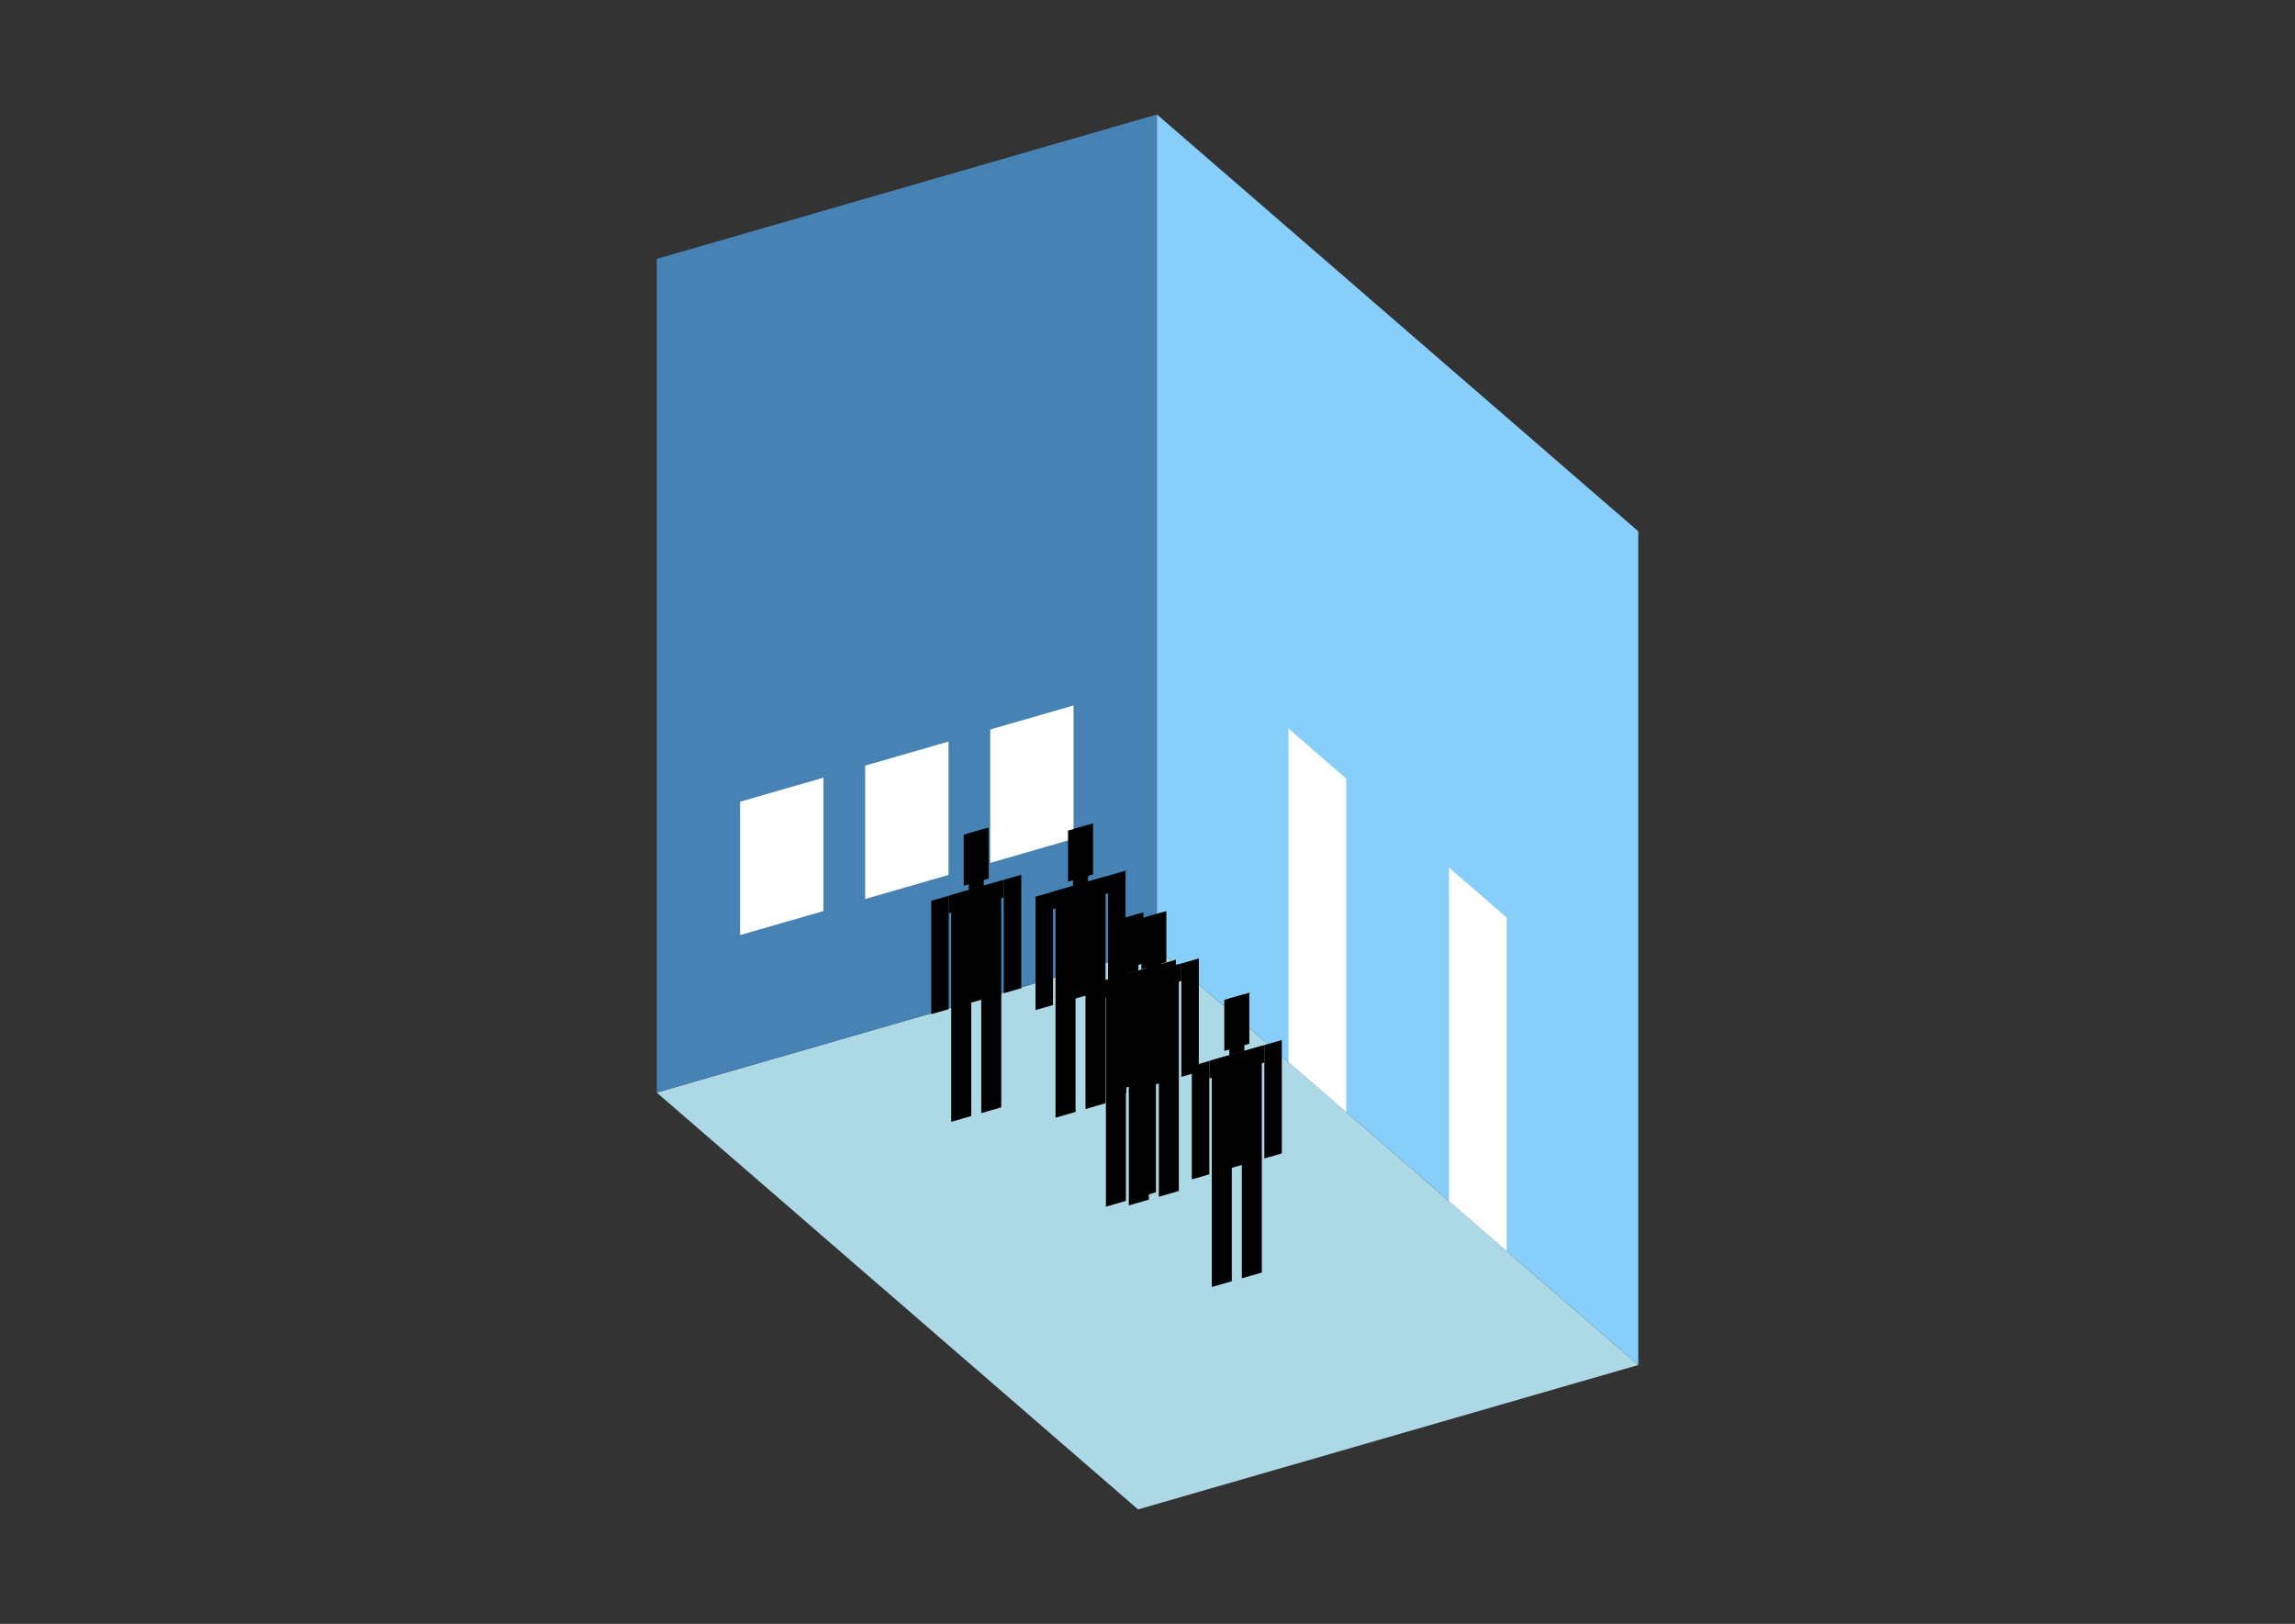 <?xml version="1.0" encoding="UTF-8"?>
<svg
  xmlns="http://www.w3.org/2000/svg"
  width="848"
  height="600"
  style="background-color:white"
>
  <rect width="100%" height="100%" fill="#333333" stroke="none"/>
  <polygon fill="lightblue" points="420.512,557.704 242.667,403.686 427.488,350.332 605.333,504.35" />
  <polygon fill="steelblue" points="242.667,403.686 242.667,95.65 427.488,42.296 427.488,350.332" />
  <polygon fill="lightskyblue" points="605.333,504.35 605.333,196.314 427.488,42.296 427.488,350.332" />
  <polygon fill="white" points="497.441,410.913 497.441,287.698 476.099,269.216 476.099,392.431" />
  <polygon fill="white" points="556.722,462.252 556.722,339.038 535.381,320.555 535.381,443.77" />
  <polygon fill="white" points="273.47,345.508 273.47,296.222 304.274,287.33 304.274,336.615" />
  <polygon fill="white" points="319.676,332.169 319.676,282.884 350.479,273.991 350.479,323.277" />
  <polygon fill="white" points="365.881,318.831 365.881,269.545 396.685,260.653 396.685,309.939" />
  <polygon fill="hsl(288.0,50.0%,73.056%)" points="351.484,414.485 351.484,372.173 358.877,370.039 358.877,412.351" />
  <polygon fill="hsl(288.0,50.0%,73.056%)" points="369.966,409.149 369.966,366.838 362.573,368.972 362.573,411.284" />
  <polygon fill="hsl(288.0,50.0%,73.056%)" points="344.091,374.726 344.091,332.833 350.56,330.966 350.56,372.859" />
  <polygon fill="hsl(288.0,50.0%,73.056%)" points="370.89,366.99 370.89,325.097 377.359,323.23 377.359,365.122" />
  <polygon fill="hsl(288.0,50.0%,73.056%)" points="350.56,337.435 350.56,330.966 370.89,325.097 370.89,331.566" />
  <polygon fill="hsl(288.0,50.0%,73.056%)" points="351.484,372.592 351.484,330.699 369.966,325.364 369.966,367.257" />
  <polygon fill="hsl(288.0,50.0%,73.056%)" points="356.104,327.271 356.104,308.419 365.345,305.751 365.345,324.603" />
  <polygon fill="hsl(288.0,50.0%,73.056%)" points="357.953,328.832 357.953,307.885 363.497,306.285 363.497,327.231" />
  <polygon fill="hsl(288.0,50.0%,70.716%)" points="390.015,412.971 390.015,370.659 397.408,368.525 397.408,410.837" />
  <polygon fill="hsl(288.0,50.0%,70.716%)" points="408.497,407.636 408.497,365.324 401.104,367.458 401.104,409.77" />
  <polygon fill="hsl(288.0,50.0%,70.716%)" points="382.622,373.212 382.622,331.32 389.091,329.452 389.091,371.345" />
  <polygon fill="hsl(288.0,50.0%,70.716%)" points="409.421,365.476 409.421,323.583 415.89,321.716 415.89,363.609" />
  <polygon fill="hsl(288.0,50.0%,70.716%)" points="389.091,335.921 389.091,329.452 409.421,323.583 409.421,330.052" />
  <polygon fill="hsl(288.0,50.0%,70.716%)" points="390.015,371.078 390.015,329.185 408.497,323.85 408.497,365.743" />
  <polygon fill="hsl(288.0,50.0%,70.716%)" points="394.635,325.757 394.635,306.905 403.876,304.238 403.876,323.089" />
  <polygon fill="hsl(288.0,50.0%,70.716%)" points="396.484,327.318 396.484,306.372 402.028,304.771 402.028,325.717" />
  <polygon fill="hsl(288.0,50.0%,61.401%)" points="408.635,445.856 408.635,403.544 416.028,401.41 416.028,443.722" />
  <polygon fill="hsl(288.0,50.0%,61.401%)" points="427.118,440.521 427.118,398.209 419.725,400.343 419.725,442.655" />
  <polygon fill="hsl(288.0,50.0%,61.401%)" points="401.243,406.097 401.243,364.204 407.711,362.337 407.711,404.23" />
  <polygon fill="hsl(288.0,50.0%,61.401%)" points="428.042,398.361 428.042,356.468 434.51,354.601 434.51,396.494" />
  <polygon fill="hsl(288.0,50.0%,61.401%)" points="407.711,368.806 407.711,362.337 428.042,356.468 428.042,362.937" />
  <polygon fill="hsl(288.0,50.0%,61.401%)" points="408.635,403.963 408.635,362.07 427.118,356.735 427.118,398.628" />
  <polygon fill="hsl(288.0,50.0%,61.401%)" points="413.256,358.642 413.256,339.79 422.497,337.122 422.497,355.974" />
  <polygon fill="hsl(288.0,50.0%,61.401%)" points="415.104,360.203 415.104,339.256 420.649,337.656 420.649,358.602" />
  <polygon fill="hsl(288.0,50.0%,60.921%)" points="417.1,445.381 417.1,403.069 424.493,400.935 424.493,443.247" />
  <polygon fill="hsl(288.0,50.0%,60.921%)" points="435.582,440.046 435.582,397.734 428.189,399.868 428.189,442.18" />
  <polygon fill="hsl(288.0,50.0%,60.921%)" points="409.707,405.622 409.707,363.729 416.176,361.862 416.176,403.755" />
  <polygon fill="hsl(288.0,50.0%,60.921%)" points="436.506,397.886 436.506,355.993 442.975,354.126 442.975,396.018" />
  <polygon fill="hsl(288.0,50.0%,60.921%)" points="416.176,368.331 416.176,361.862 436.506,355.993 436.506,362.462" />
  <polygon fill="hsl(288.0,50.0%,60.921%)" points="417.1,403.488 417.1,361.595 435.582,356.26 435.582,398.153" />
  <polygon fill="hsl(288.0,50.0%,60.921%)" points="421.721,358.167 421.721,339.315 430.962,336.647 430.962,355.499" />
  <polygon fill="hsl(288.0,50.0%,60.921%)" points="423.569,359.728 423.569,338.781 429.113,337.181 429.113,358.127" />
  <polygon fill="hsl(288.0,50.0%,51.427%)" points="447.762,475.524 447.762,433.212 455.155,431.078 455.155,473.39" />
  <polygon fill="hsl(288.0,50.0%,51.427%)" points="466.244,470.189 466.244,427.877 458.851,430.011 458.851,472.323" />
  <polygon fill="hsl(288.0,50.0%,51.427%)" points="440.369,435.765 440.369,393.872 446.838,392.005 446.838,433.898" />
  <polygon fill="hsl(288.0,50.0%,51.427%)" points="467.168,428.029 467.168,386.136 473.637,384.269 473.637,426.162" />
  <polygon fill="hsl(288.0,50.0%,51.427%)" points="446.838,398.474 446.838,392.005 467.168,386.136 467.168,392.605" />
  <polygon fill="hsl(288.0,50.0%,51.427%)" points="447.762,433.631 447.762,391.738 466.244,386.403 466.244,428.296" />
  <polygon fill="hsl(288.0,50.0%,51.427%)" points="452.383,388.31 452.383,369.458 461.624,366.79 461.624,385.642" />
  <polygon fill="hsl(288.0,50.0%,51.427%)" points="454.231,389.871 454.231,368.924 459.775,367.324 459.775,388.27" />
</svg>

